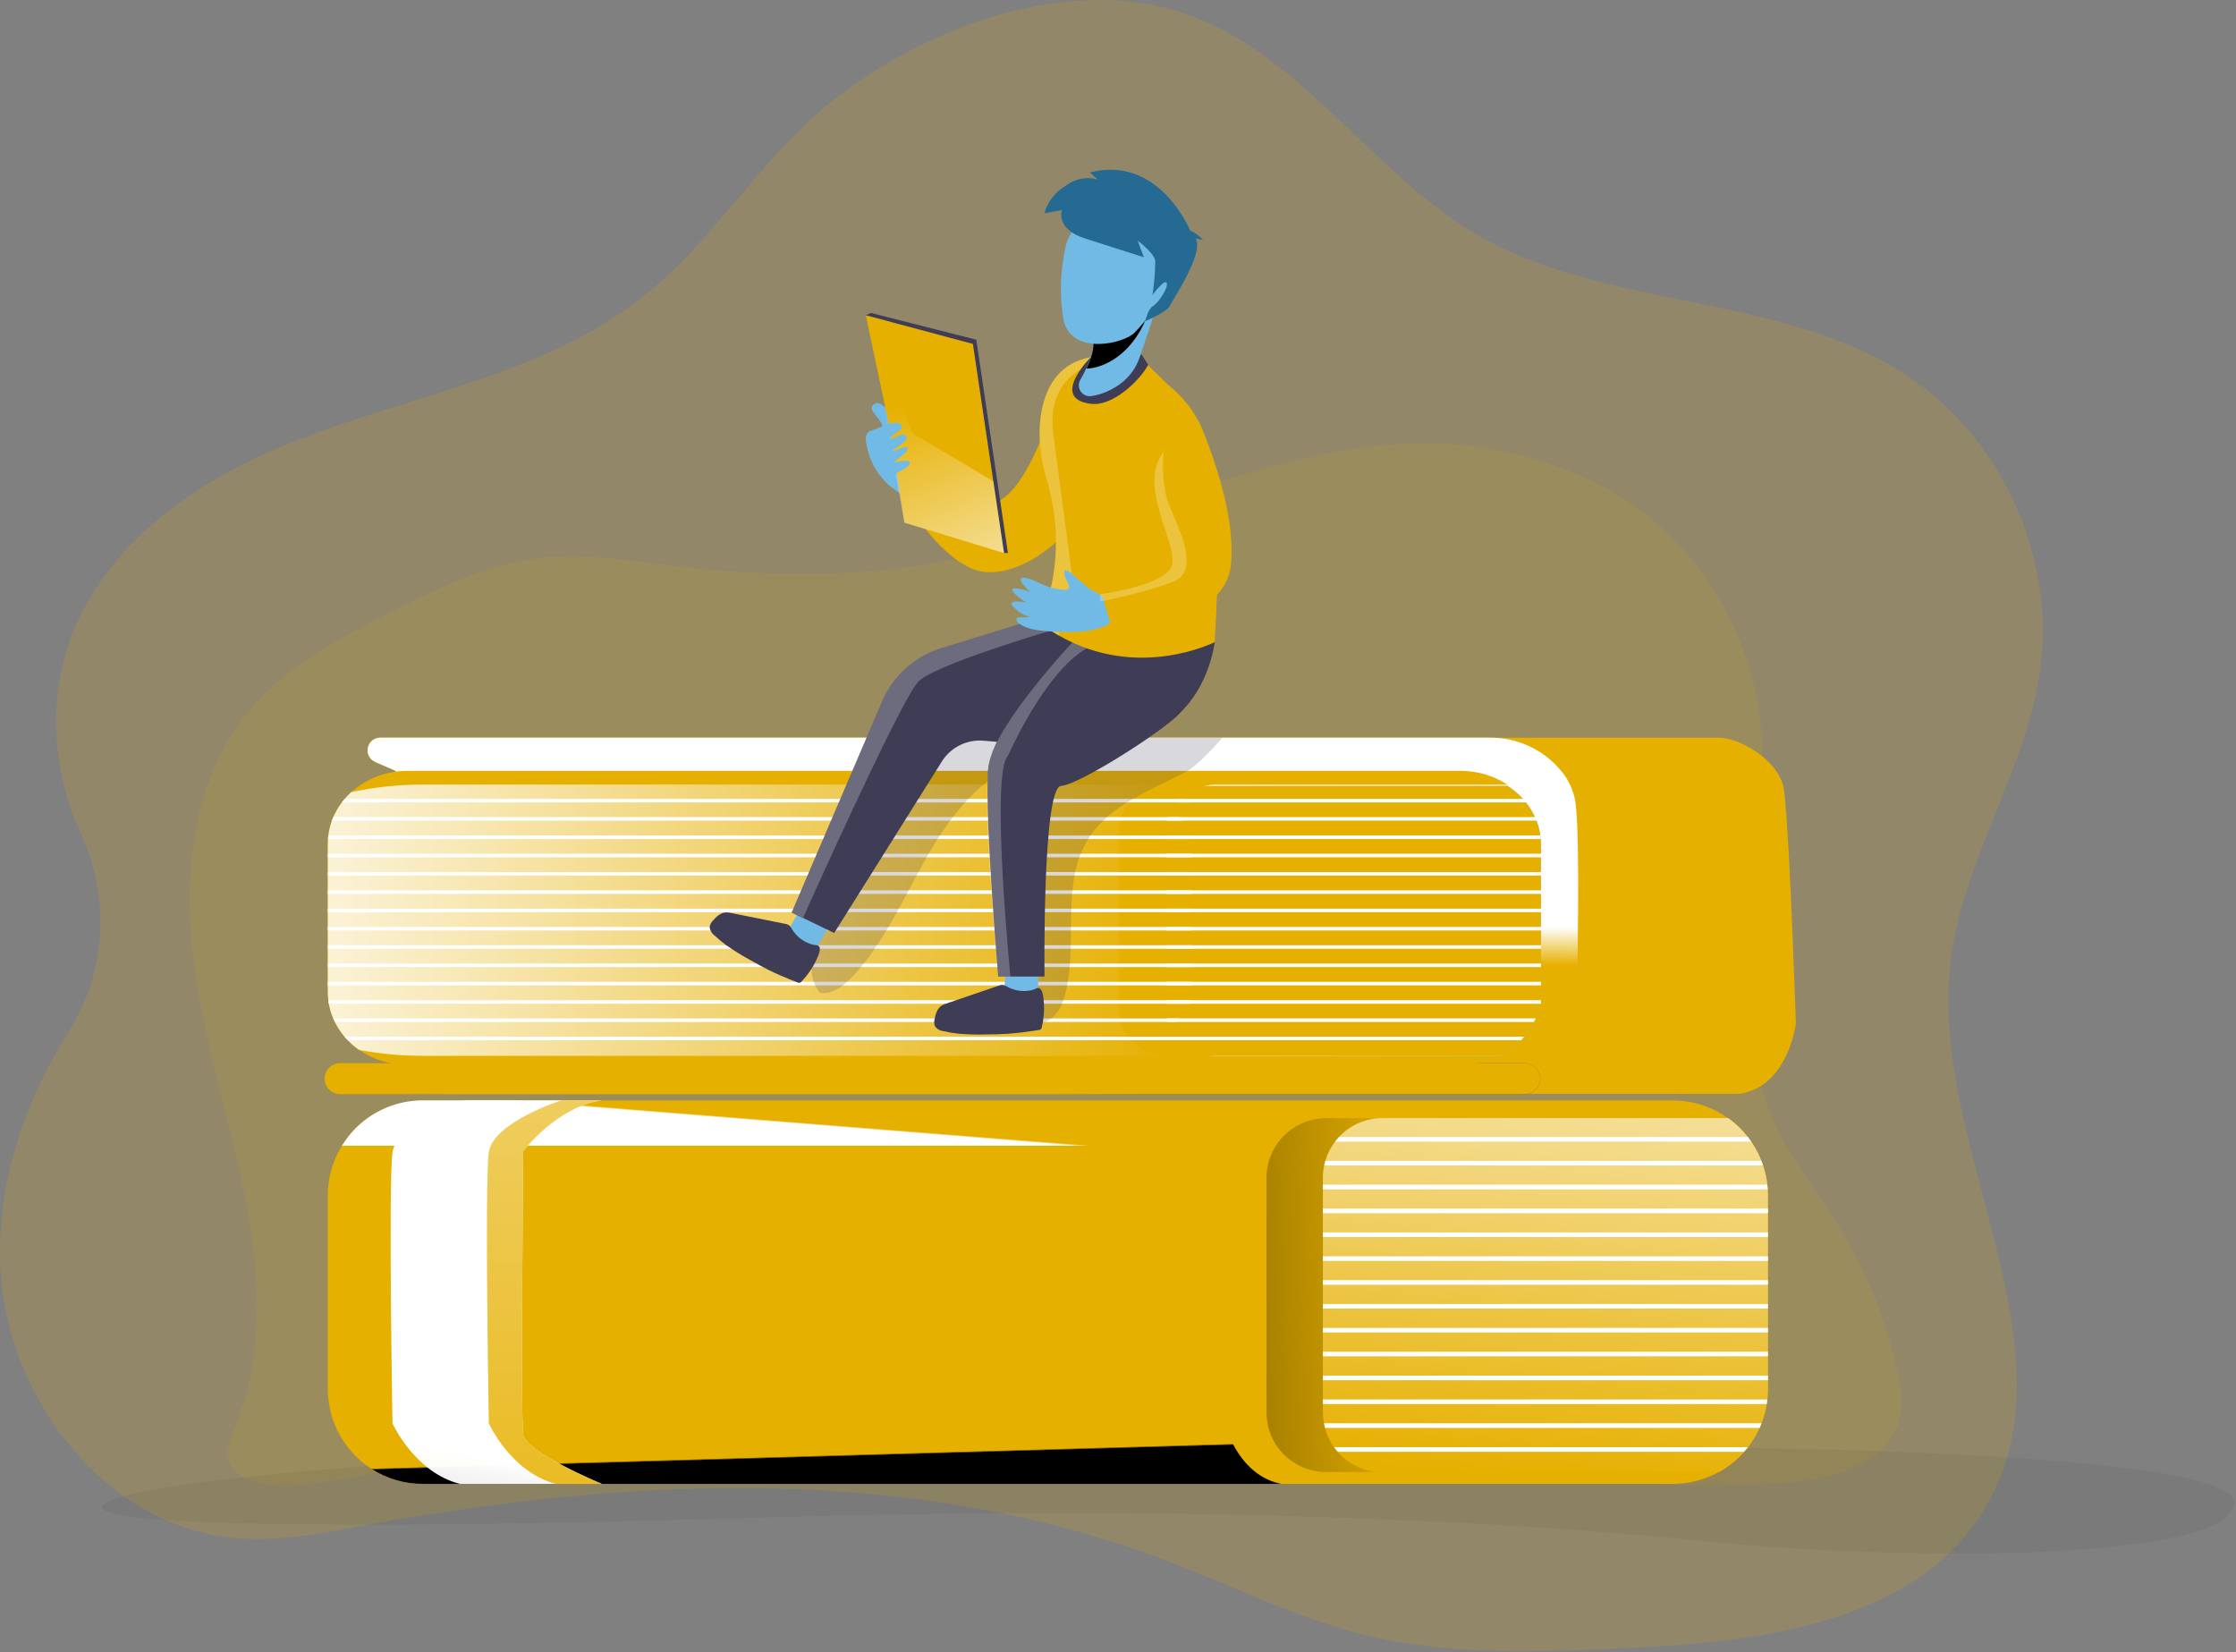 <?xml version="1.0" encoding="UTF-8"?>
<svg width="1015px" height="750px" viewBox="0 0 1015 750" version="1.1" xmlns="http://www.w3.org/2000/svg" xmlns:xlink="http://www.w3.org/1999/xlink">
    <rect x="0" y="0" width="1015" height="750" fill="#808080" stroke="none"/>
    <!-- Generator: Sketch 54.1 (76490) - https://sketchapp.com -->
    <title>book_lover</title>
    <desc>Created with Sketch.</desc>
    <defs>
        <linearGradient x1="50.221%" y1="62.064%" x2="50.625%" y2="51.304%" id="linearGradient-1">
            <stop stop-color="#FFFFFF" stop-opacity="0" offset="0%"></stop>
            <stop stop-color="#FFFFFF" offset="99%"></stop>
        </linearGradient>
        <linearGradient x1="67%" y1="48.96%" x2="48.082%" y2="50.117%" id="linearGradient-2">
            <stop stop-color="#00272E" offset="17%"></stop>
            <stop stop-color="#69B9EB" stop-opacity="0" offset="100%"></stop>
        </linearGradient>
        <linearGradient x1="49.7%" y1="49.386%" x2="50.686%" y2="51.4%" id="linearGradient-3">
            <stop stop-color="#000000" stop-opacity="0" offset="0%"></stop>
            <stop stop-color="#000000" stop-opacity="0.8" offset="91%"></stop>
            <stop stop-color="#000000" offset="100%"></stop>
        </linearGradient>
        <linearGradient x1="50.916%" y1="52.111%" x2="49.354%" y2="53.052%" id="linearGradient-4">
            <stop stop-color="#FFFFFF" stop-opacity="0" offset="0%"></stop>
            <stop stop-color="#FFFFFF" offset="99%"></stop>
        </linearGradient>
        <linearGradient x1="28.934%" y1="-80.627%" x2="-81.37%" y2="-77.672%" id="linearGradient-5">
            <stop stop-color="#000000" stop-opacity="0" offset="0%"></stop>
            <stop stop-color="#000000" stop-opacity="0.8" offset="91%"></stop>
            <stop stop-color="#000000" offset="100%"></stop>
        </linearGradient>
        <linearGradient x1="43.586%" y1="101.828%" x2="64.92%" y2="-77.079%" id="linearGradient-6">
            <stop stop-color="#FFFFFF" stop-opacity="0" offset="0%"></stop>
            <stop stop-color="#FFFFFF" offset="99%"></stop>
        </linearGradient>
        <linearGradient x1="101.31%" y1="52.931%" x2="-1.644%" y2="46.819%" id="linearGradient-7">
            <stop stop-color="#68E1FD" offset="0%"></stop>
            <stop stop-color="#FFFFFF" offset="100%"></stop>
        </linearGradient>
        <linearGradient x1="97.721%" y1="223.188%" x2="-19.457%" y2="223.188%" id="linearGradient-8">
            <stop stop-color="#FFFFFF" stop-opacity="0" offset="0%"></stop>
            <stop stop-color="#FFFFFF" offset="99%"></stop>
        </linearGradient>
        <linearGradient x1="0%" y1="50%" x2="100%" y2="50%" id="linearGradient-9">
            <stop stop-color="#68E1FD" offset="0%"></stop>
            <stop stop-color="#69B9EB" offset="100%"></stop>
        </linearGradient>
        <linearGradient x1="101.429%" y1="8638.384%" x2="201.429%" y2="8638.384%" id="linearGradient-10">
            <stop stop-color="#68E1FD" offset="0%"></stop>
            <stop stop-color="#69B9EB" offset="100%"></stop>
        </linearGradient>
        <linearGradient x1="169%" y1="12283.453%" x2="215%" y2="12283.453%" id="linearGradient-11">
            <stop stop-color="#68E1FD" offset="0%"></stop>
            <stop stop-color="#69B9EB" offset="100%"></stop>
        </linearGradient>
        <linearGradient x1="44.913%" y1="243.413%" x2="58.536%" y2="92.35%" id="linearGradient-12">
            <stop stop-color="#FFFFFF" stop-opacity="0" offset="0%"></stop>
            <stop stop-color="#FFFFFF" offset="99%"></stop>
        </linearGradient>
        <linearGradient x1="49.707%" y1="163.898%" x2="51.042%" y2="-285.932%" id="linearGradient-13">
            <stop stop-color="#FFFFFF" stop-opacity="0" offset="0%"></stop>
            <stop stop-color="#FFFFFF" offset="99%"></stop>
        </linearGradient>
        <linearGradient x1="-0.03%" y1="49.985%" x2="100%" y2="49.985%" id="linearGradient-14">
            <stop stop-color="#183866" offset="0%"></stop>
            <stop stop-color="#1A7FC1" offset="100%"></stop>
        </linearGradient>
        <linearGradient x1="40.129%" y1="24.858%" x2="79.095%" y2="175.959%" id="linearGradient-15">
            <stop stop-color="#FFFFFF" stop-opacity="0" offset="0%"></stop>
            <stop stop-color="#FFFFFF" offset="99%"></stop>
        </linearGradient>
    </defs>
    <g id="Illustrations-(manypixels.co)" stroke="none" stroke-width="1" fill="none" fill-rule="evenodd">
        <g id="book_lover">
            <path d="M367.588,54.682 C340.936,79.377 321.183,111.12 292.864,133.834 C244.979,172.312 179.987,179.962 123.675,204.457 C86.426,220.661 51.108,246.334 34.628,283.47 C21.321,313.57 23.002,349.051 36.835,378.788 C50.265,407.755 48.103,441.554 31.091,468.574 C10.585,501.058 -1.781,538.169 0.213,576.283 C3.298,634.904 47.809,692.734 106.267,698.127 C126.334,699.983 146.501,695.907 166.367,692.27 C286.355,670.322 413.353,664.678 527.483,707.659 C558.763,719.448 588.875,734.812 621.396,742.563 C659.385,751.618 698.992,749.9 738.035,748.131 C798.963,745.372 870.05,736.844 901.166,684.369 C944.298,611.626 875.594,520.811 885.364,436.831 C890.769,390.426 920.029,349.615 926.2,303.349 C932.897,253.056 909.055,199.891 867.04,171.446 C808.696,131.952 728.014,141.534 667.776,104.975 C620.117,76.041 587.358,19.503 531.171,4.114 C476.062,-10.962 407.696,17.559 367.588,54.682 Z" id="Path" fill="#E6B000" fill-rule="nonzero" opacity="0.18"></path>
            <path d="M114.03,559.879 C108.135,519.406 94.076,480.439 88.382,439.929 C82.688,399.419 86.651,354.87 112.6,323.29 C129.532,302.684 153.863,289.829 177.655,277.776 C198.813,267.053 220.598,256.367 244.126,253.457 C264.87,250.949 285.803,254.523 306.547,257.007 C345.577,261.672 385.322,262.287 424.064,255.64 C474.645,246.86 522.467,226.793 571.906,213.211 C620.33,199.841 668.265,193.031 722.408,218.227 C759.833,235.661 787.45,272.057 796.405,312.291 C810.878,377.295 778.194,449.335 805.673,509.987 C813.424,527.069 825.464,541.793 835.297,557.772 C847.383,577.471 856.106,599.046 861.108,621.61 C862.826,629.373 864.093,637.563 861.898,645.201 C856.254,664.766 832.074,671.275 811.731,672.88 C744.093,678.223 676.518,665.606 609.055,658.269 C499.54,646.38 389.034,648.474 279.331,656.664 C252.483,658.671 225.652,661.012 198.838,663.687 C177.203,665.807 136.129,678.737 115.736,672.579 C92.997,665.694 107.922,650.782 112.738,629.373 C117.893,606.647 117.366,582.755 114.03,559.879 Z" id="Path" fill="#E6B000" fill-rule="nonzero" opacity="0.11"></path>
            <path d="M481.605,172.048 C481.605,172.048 471.233,214.214 455.732,225.978 C439.728,238.119 423.123,214.791 423.123,214.791 L413.88,231.497 C413.88,231.497 430.974,259.089 448.207,259.728 C465.439,260.368 480.564,244.941 480.564,244.941 L481.605,172.048 Z" id="Path" fill="#E6B000" fill-rule="nonzero"></path>
            <polygon id="Path" fill="#3F3D56" fill-rule="nonzero" points="393.023 143.089 395.368 142.048 443.177 154.202 457.538 251.024 455.744 251.024"></polygon>
            <path d="M166.869,665.531 C166.869,665.531 62.584,672.517 47.584,682.513 C32.584,692.508 150.05,694.703 337.487,689.072 C524.925,683.441 669.243,689.072 771.434,699.381 C873.625,709.691 1012.237,707.696 1014.156,682.45 C1016.074,657.203 761.125,656.902 761.125,656.902 L166.869,665.531 Z" id="Path" fill="#000405" fill-rule="nonzero" opacity="0.05"></path>
            <path d="M815.217,464.561 C815.217,464.561 811.718,493.683 789.218,496.543 L690.389,496.543 L676.329,334.866 L780.426,334.866 C788.829,334.866 806.049,343.921 809.486,356.739 C809.947,359.112 810.253,361.513 810.401,363.926 L810.401,363.926 C812.709,388.796 815.217,464.561 815.217,464.561 Z" id="Path" fill="#E6B000" fill-rule="nonzero"></path>
            <path d="M179.624,349.916 L170.318,345.865 C167.821,344.78 166.43,342.091 166.985,339.426 C167.541,336.761 169.891,334.852 172.613,334.854 L676.329,334.854 C688.934,334.736 700.906,340.368 708.85,350.155 C712.12,354.12 714.284,358.88 715.121,363.951 C717.391,379.089 715.999,445.021 715.372,469.778 C715.033,483.223 705.125,494.862 691.781,496.467 L690.351,496.605 L202.475,496.605 L179.624,349.916 Z" id="Path" fill="#E6B000" fill-rule="nonzero"></path>
            <path d="M179.624,349.916 L170.318,345.865 C167.821,344.78 166.43,342.091 166.985,339.426 C167.541,336.761 169.891,334.852 172.613,334.854 L676.329,334.854 C688.934,334.736 700.906,340.368 708.85,350.155 C712.12,354.12 714.284,358.88 715.121,363.951 C717.391,379.089 715.999,445.021 715.372,469.778 C715.033,483.223 705.125,494.862 691.781,496.467 L690.351,496.605 L202.475,496.605 L179.624,349.916 Z" id="Path" fill="#E6B000" fill-rule="nonzero"></path>
            <path d="M715.41,469.716 C715.071,483.161 705.163,494.799 691.819,496.405 L690.389,496.543 L202.513,496.543 L179.624,349.916 L170.318,345.865 C167.821,344.78 166.43,342.091 166.985,339.426 C167.541,336.761 169.891,334.852 172.613,334.854 L676.329,334.854 C688.934,334.736 700.906,340.368 708.85,350.155 C712.12,354.12 714.284,358.88 715.121,363.951 C717.391,379.026 716.037,444.958 715.41,469.716 Z" id="Path" fill="url(#linearGradient-1)" fill-rule="nonzero"></path>
            <path d="M154.365,496.656 L692.157,496.656 C696.031,496.656 699.174,493.519 699.181,489.645 L699.181,489.645 C699.181,485.766 696.036,482.621 692.157,482.621 L154.365,482.621 C150.486,482.621 147.341,485.766 147.341,489.645 L147.341,489.645 C147.348,493.519 150.491,496.656 154.365,496.656 Z" id="Path" fill="url(#linearGradient-2)" fill-rule="nonzero" opacity="0.61"></path>
            <path d="M154.365,496.656 L692.157,496.656 C696.031,496.656 699.174,493.519 699.181,489.645 L699.181,489.645 C699.181,485.766 696.036,482.621 692.157,482.621 L154.365,482.621 C150.486,482.621 147.341,485.766 147.341,489.645 L147.341,489.645 C147.348,493.519 150.491,496.656 154.365,496.656 Z" id="Path" fill="#E6B000" fill-rule="nonzero"></path>
            <path d="M802.513,542.671 L802.513,630.401 C802.513,654.233 783.2,673.556 759.369,673.57 L191.965,673.57 C180.536,673.587 169.568,669.063 161.475,660.993 C153.381,652.923 148.825,641.968 148.809,630.539 L148.809,630.539 L148.809,542.671 C148.798,534.698 151.013,526.879 155.205,520.096 C156.12,518.593 157.134,517.151 158.24,515.782 C166.417,505.509 178.835,499.529 191.965,499.54 L759.356,499.54 C783.185,499.554 802.499,518.868 802.513,542.696 L802.513,542.696 L802.513,542.671 Z" id="Path" fill="#E6B000" fill-rule="nonzero"></path>
            <path d="M581.564,673.57 L191.965,673.57 C175.081,673.587 159.738,663.757 152.696,648.411 L556.781,648.411 C556.781,648.411 562.6,669.732 581.564,673.57 Z" id="Path" fill="url(#linearGradient-3)" fill-rule="nonzero"></path>
            <path d="M581.564,499.49 C563.654,502.45 558.65,520.046 558.65,520.046 L155.205,520.046 L158.24,515.732 C166.417,505.459 178.835,499.478 191.965,499.49 L581.564,499.49 Z" id="Path" fill="url(#linearGradient-4)" fill-rule="nonzero"></path>
            <path d="M802.513,542.671 L802.513,630.401 C802.525,646.128 793.975,660.614 780.201,668.202 L602.007,668.202 C594.822,668.206 587.93,665.355 582.847,660.277 C577.765,655.199 574.907,648.309 574.904,641.125 L574.904,641.125 L574.904,534.67 C574.901,527.481 577.755,520.585 582.838,515.501 C587.922,510.418 594.818,507.564 602.007,507.567 L784.49,507.567 C795.814,515.672 802.526,528.746 802.513,542.671 Z" id="Path" fill="url(#linearGradient-5)" fill-rule="nonzero"></path>
            <path d="M802.513,542.671 L802.513,630.401 C802.513,632.019 802.425,633.635 802.249,635.242 C802.174,635.945 802.074,636.635 801.961,637.324 C801.495,640.33 800.695,643.275 799.578,646.104 C799.314,646.819 799.026,647.508 798.7,648.198 C797.295,651.321 795.527,654.268 793.432,656.977 C792.88,657.68 792.304,658.382 791.689,659.059 C788.416,662.767 784.53,665.885 780.201,668.278 L627.605,668.278 C619.806,668.291 612.383,664.93 607.249,659.059 C606.659,658.396 606.107,657.701 605.594,656.977 C603.678,654.334 602.27,651.357 601.442,648.198 C601.254,647.521 601.104,646.819 600.978,646.104 C600.667,644.471 600.511,642.812 600.514,641.15 L600.514,534.67 C600.514,532.772 600.716,530.88 601.116,529.026 C601.243,528.322 601.415,527.626 601.63,526.944 C602.561,523.766 604.075,520.789 606.095,518.165 C606.647,517.44 607.237,516.745 607.864,516.083 C612.971,510.614 620.122,507.515 627.605,507.529 L784.49,507.529 C787.851,509.937 790.846,512.818 793.382,516.083 C793.909,516.76 794.423,517.45 794.912,518.165 C796.803,520.896 798.361,523.843 799.553,526.944 C799.829,527.634 800.092,528.336 800.305,529.026 C801.272,531.872 801.92,534.816 802.237,537.805 C802.324,538.495 802.387,539.197 802.425,539.9 C802.462,540.602 802.513,541.806 802.513,542.671 Z" id="Path" fill="#E6B000" fill-rule="nonzero"></path>
            <path d="M802.513,542.671 L802.513,630.401 C802.513,632.019 802.425,633.635 802.249,635.242 C802.174,635.945 802.074,636.635 801.961,637.324 C801.495,640.33 800.695,643.275 799.578,646.104 C799.314,646.819 799.026,647.508 798.7,648.198 C797.295,651.321 795.527,654.268 793.432,656.977 C792.88,657.68 792.304,658.382 791.689,659.059 C788.416,662.767 784.53,665.885 780.201,668.278 L627.605,668.278 C619.806,668.291 612.383,664.93 607.249,659.059 C606.659,658.396 606.107,657.701 605.594,656.977 C603.678,654.334 602.27,651.357 601.442,648.198 C601.254,647.521 601.104,646.819 600.978,646.104 C600.667,644.471 600.511,642.812 600.514,641.15 L600.514,534.67 C600.514,532.772 600.716,530.88 601.116,529.026 C601.243,528.322 601.415,527.626 601.63,526.944 C602.561,523.766 604.075,520.789 606.095,518.165 C606.647,517.44 607.237,516.745 607.864,516.083 C612.971,510.614 620.122,507.515 627.605,507.529 L784.49,507.529 C787.851,509.937 790.846,512.818 793.382,516.083 C793.909,516.76 794.423,517.45 794.912,518.165 C796.803,520.896 798.361,523.843 799.553,526.944 C799.829,527.634 800.092,528.336 800.305,529.026 C801.272,531.872 801.92,534.816 802.237,537.805 C802.324,538.495 802.387,539.197 802.425,539.9 C802.462,540.602 802.513,541.806 802.513,542.671 Z" id="Path" fill="url(#linearGradient-6)" fill-rule="nonzero"></path>
            <path d="M794.912,518.202 L606.095,518.202 C606.647,517.477 607.237,516.782 607.864,516.12 L793.37,516.12 C793.896,516.798 794.423,517.487 794.912,518.202 Z" id="Path" fill="#FFFFFF" fill-rule="nonzero"></path>
            <path d="M800.305,529.026 L601.116,529.026 C601.243,528.322 601.415,527.626 601.63,526.944 L799.553,526.944 C799.829,527.634 800.092,528.336 800.305,529.026 Z" id="Path" fill="#FFFFFF" fill-rule="nonzero"></path>
            <path d="M802.425,539.862 L600.502,539.862 L600.502,537.768 L802.237,537.768 C802.324,538.457 802.387,539.16 802.425,539.862 Z" id="Path" fill="#FFFFFF" fill-rule="nonzero"></path>
            <rect id="Rectangle" fill="#FFFFFF" fill-rule="nonzero" x="600.514" y="548.604" width="202.011" height="2.082"></rect>
            <rect id="Rectangle" fill="#FFFFFF" fill-rule="nonzero" x="600.514" y="559.427" width="202.011" height="2.082"></rect>
            <rect id="Rectangle" fill="#FFFFFF" fill-rule="nonzero" x="600.514" y="570.263" width="202.011" height="2.082"></rect>
            <rect id="Rectangle" fill="#FFFFFF" fill-rule="nonzero" x="600.514" y="581.099" width="202.011" height="2.069"></rect>
            <rect id="Rectangle" fill="#FFFFFF" fill-rule="nonzero" x="600.514" y="591.923" width="202.011" height="2.069"></rect>
            <rect id="Rectangle" fill="#FFFFFF" fill-rule="nonzero" x="600.514" y="602.759" width="202.011" height="2.069"></rect>
            <rect id="Rectangle" fill="#FFFFFF" fill-rule="nonzero" x="600.514" y="613.583" width="202.011" height="2.069"></rect>
            <rect id="Rectangle" fill="#FFFFFF" fill-rule="nonzero" x="600.514" y="624.419" width="202.011" height="2.082"></rect>
            <path d="M802.249,635.242 C802.174,635.945 802.074,636.635 801.961,637.324 L600.514,637.324 L600.514,635.242 L802.249,635.242 Z" id="Path" fill="#FFFFFF" fill-rule="nonzero"></path>
            <path d="M799.64,646.066 C799.377,646.781 799.089,647.471 798.763,648.161 L601.48,648.161 C601.292,647.483 601.141,646.781 601.016,646.066 L799.64,646.066 Z" id="Path" fill="#FFFFFF" fill-rule="nonzero"></path>
            <path d="M793.432,656.902 C792.88,657.605 792.304,658.307 791.689,658.984 L607.249,658.984 C606.659,658.321 606.107,657.626 605.594,656.902 L793.432,656.902 Z" id="Path" fill="#FFFFFF" fill-rule="nonzero"></path>
            <path d="M552.166,479.26 L680.719,479.26 C675.266,481.98 669.254,483.388 663.161,483.374 L185.167,483.374 C177.27,483.444 169.544,481.074 163.043,476.589 C161.202,475.32 159.492,473.87 157.939,472.262 C157.437,471.747 156.948,471.208 156.484,470.669 C154.734,468.623 153.243,466.37 152.044,463.959 C151.781,463.432 151.53,462.893 151.304,462.366 C150.374,460.216 149.7,457.964 149.298,455.656 C149.21,455.13 149.122,454.603 149.059,454.051 C148.909,452.802 148.834,451.546 148.834,450.288 L148.834,382.989 C148.821,382.273 148.846,381.558 148.909,380.844 C148.984,380.142 148.997,379.778 149.059,379.252 C149.34,376.96 149.882,374.709 150.677,372.542 C150.878,372.003 151.091,371.476 151.317,370.936 C152.335,368.548 153.649,366.298 155.23,364.239 L156.484,362.634 C157.41,361.553 158.403,360.531 159.457,359.574 C166.528,353.269 175.694,349.826 185.167,349.916 L663.161,349.916 C670.673,349.906 678.025,352.085 684.319,356.187 L552.166,356.187 C550.153,356.185 548.148,356.429 546.196,356.915 C542.186,357.866 538.504,359.876 535.535,362.734 C535.006,363.239 534.507,363.775 534.043,364.339 C532.363,366.304 531.084,368.58 530.28,371.037 C530.103,371.563 529.957,372.099 529.841,372.642 C529.505,374.06 529.337,375.512 529.339,376.969 L529.339,458.579 C529.343,459.843 529.474,461.103 529.728,462.341 C529.831,462.879 529.965,463.411 530.13,463.934 C530.84,466.378 532.025,468.658 533.616,470.644 C534.053,471.198 534.518,471.729 535.008,472.237 C537.161,474.467 539.753,476.227 542.621,477.404 C545.644,478.662 548.891,479.294 552.166,479.26 L552.166,479.26 Z" id="Path" fill="#E6B000" fill-rule="nonzero"></path>
            <path d="M699.507,383.478 L699.507,451.568 C699.52,451.954 699.494,452.34 699.431,452.722 C699.356,453.098 699.431,453.487 699.331,453.863 C699.257,454.206 699.211,454.554 699.193,454.904 C699.193,455.242 699.105,455.443 699.055,455.707 C699.043,455.842 699.018,455.977 698.98,456.108 C698.917,456.472 698.842,456.848 698.754,457.212 C698.666,457.575 698.641,457.688 698.566,457.926 C698.491,458.165 698.453,458.39 698.378,458.629 C698.303,458.867 698.24,459.13 698.165,459.381 L697.901,460.146 C697.873,460.362 697.805,460.57 697.701,460.761 C697.625,460.962 697.5,461.3 697.387,461.564 L697.048,462.379 C696.994,462.531 696.927,462.678 696.848,462.818 C696.769,463.028 696.677,463.233 696.572,463.432 C696.497,463.608 696.396,463.783 696.309,463.959 C696.221,464.135 696.045,464.498 695.895,464.749 C695.744,465 695.468,465.564 695.23,466.003 L694.841,466.63 C694.49,467.207 694.126,467.759 693.737,468.298 C693.537,468.587 693.336,468.85 693.135,469.114 C692.734,469.653 692.308,470.167 691.881,470.681 C691.455,471.196 690.928,471.76 690.414,472.274 C689.386,473.325 688.293,474.309 687.14,475.222 C687.121,475.257 687.09,475.283 687.053,475.297 C686.676,475.598 686.3,475.874 685.911,476.162 L684.657,477.028 L683.403,477.83 C683.002,478.081 682.6,478.307 682.149,478.545 L680.707,479.31 L552.166,479.31 C548.889,479.325 545.644,478.681 542.621,477.416 C539.759,476.241 537.168,474.491 535.008,472.274 C534.518,471.767 534.053,471.235 533.616,470.681 C532.025,468.709 530.84,466.441 530.13,464.009 C529.963,463.491 529.829,462.963 529.728,462.429 C529.474,461.191 529.343,459.93 529.339,458.666 L529.339,377.37 C529.336,375.922 529.505,374.478 529.841,373.069 C529.957,372.53 530.103,371.998 530.28,371.476 C531.085,369.03 532.363,366.767 534.043,364.816 C534.507,364.251 535.006,363.715 535.535,363.211 C538.516,360.374 542.194,358.375 546.196,357.416 C548.15,356.941 550.154,356.701 552.166,356.702 L684.319,356.702 C684.895,357.078 685.472,357.467 686.024,357.88 L686.664,358.357 C687.536,359.006 688.374,359.701 689.172,360.439 L689.862,361.091 L690.364,361.593 L691.041,362.295 L691.718,363.048 L691.856,363.211 L691.957,363.336 C692.358,363.813 692.759,364.314 693.135,364.816 C693.336,365.067 693.524,365.33 693.712,365.581 C693.726,365.622 693.752,365.657 693.788,365.681 C694.13,366.166 694.457,366.656 694.766,367.149 L695.305,368.027 C695.631,368.579 695.945,369.156 696.233,369.72 C696.371,370.021 696.522,370.297 696.66,370.585 C696.798,370.874 696.936,371.187 697.048,371.476 C697.161,371.764 697.287,372.003 697.387,372.278 C697.487,372.554 697.6,372.805 697.688,373.069 L697.964,373.859 C698.344,374.945 698.65,376.055 698.88,377.182 C698.922,377.326 698.951,377.473 698.967,377.621 C698.993,377.889 699.044,378.153 699.118,378.411 C699.118,378.675 699.256,379.302 699.319,379.741 C699.381,380.18 699.444,380.794 699.469,381.334 L699.469,382.186 C699.469,382.525 699.507,383.039 699.507,383.478 Z" id="Path" fill="url(#linearGradient-7)" fill-rule="nonzero"></path>
            <path d="M542.621,477.354 C539.787,478.043 536.865,478.671 533.842,479.26 L193.043,479.26 C182.981,479.343 172.933,478.449 163.043,476.589 C161.202,475.32 159.492,473.87 157.939,472.262 C157.437,471.747 156.948,471.208 156.484,470.669 C154.734,468.623 153.243,466.37 152.044,463.959 C151.781,463.432 151.53,462.893 151.304,462.366 C150.374,460.216 149.7,457.964 149.298,455.656 C149.21,455.13 149.122,454.603 149.059,454.051 C148.909,452.802 148.834,451.546 148.834,450.288 L148.834,382.989 C148.821,382.273 148.846,381.558 148.909,380.844 C148.984,380.142 148.997,379.778 149.059,379.252 C149.34,376.96 149.882,374.709 150.677,372.542 C150.878,372.003 151.091,371.476 151.317,370.936 C152.335,368.548 153.649,366.298 155.23,364.239 L156.484,362.634 C157.41,361.553 158.403,360.531 159.457,359.574 C170.5,357.192 181.772,356.035 193.069,356.125 L543.386,356.125 L546.196,356.852 C542.186,357.803 538.504,359.813 535.535,362.671 C535.006,363.176 534.507,363.712 534.043,364.277 C532.363,366.242 531.084,368.517 530.28,370.974 C530.103,371.5 529.957,372.036 529.841,372.579 C529.505,373.997 529.337,375.449 529.339,376.906 L529.339,458.516 C529.343,459.78 529.474,461.04 529.728,462.278 C529.831,462.817 529.965,463.349 530.13,463.871 C530.84,466.315 532.025,468.595 533.616,470.581 C534.053,471.135 534.518,471.667 535.008,472.174 C537.161,474.408 539.753,476.172 542.621,477.354 L542.621,477.354 Z" id="Path" fill="#E6B000" fill-rule="nonzero"></path>
            <path d="M542.621,477.354 C539.787,478.043 536.865,478.671 533.842,479.26 L193.043,479.26 C182.981,479.343 172.933,478.449 163.043,476.589 C161.202,475.32 159.492,473.87 157.939,472.262 C157.437,471.747 156.948,471.208 156.484,470.669 C154.734,468.623 153.243,466.37 152.044,463.959 C151.781,463.432 151.53,462.893 151.304,462.366 C150.374,460.216 149.7,457.964 149.298,455.656 C149.21,455.13 149.122,454.603 149.059,454.051 C148.909,452.802 148.834,451.546 148.834,450.288 L148.834,382.989 C148.821,382.273 148.846,381.558 148.909,380.844 C148.984,380.142 148.997,379.778 149.059,379.252 C149.34,376.96 149.882,374.709 150.677,372.542 C150.878,372.003 151.091,371.476 151.317,370.936 C152.335,368.548 153.649,366.298 155.23,364.239 L156.484,362.634 C157.41,361.553 158.403,360.531 159.457,359.574 C170.5,357.192 181.772,356.035 193.069,356.125 L543.386,356.125 L546.196,356.852 C542.186,357.803 538.504,359.813 535.535,362.671 C535.006,363.176 534.507,363.712 534.043,364.277 C532.363,366.242 531.084,368.517 530.28,370.974 C530.103,371.5 529.957,372.036 529.841,372.579 C529.505,373.997 529.337,375.449 529.339,376.906 L529.339,458.516 C529.343,459.78 529.474,461.04 529.728,462.278 C529.831,462.817 529.965,463.349 530.13,463.871 C530.84,466.315 532.025,468.595 533.616,470.581 C534.053,471.135 534.518,471.667 535.008,472.174 C537.161,474.408 539.753,476.172 542.621,477.354 L542.621,477.354 Z" id="Path" fill="url(#linearGradient-8)" fill-rule="nonzero"></path>
            <path d="M690.389,484.252 C689.381,485.419 688.286,486.509 687.115,487.513 C688.277,486.499 689.371,485.41 690.389,484.252 L690.389,484.252 Z" id="Path" fill="url(#linearGradient-9)" fill-rule="nonzero"></path>
            <path d="M693.675,366.509 C693.487,366.221 693.298,365.932 693.098,365.656 C692.722,365.105 692.32,364.553 691.919,364.026 C692.546,364.829 693.135,365.656 693.675,366.509 Z" id="Path" fill="url(#linearGradient-10)" fill-rule="nonzero"></path>
            <path d="M697.651,374.774 C697.751,375.063 697.839,375.351 697.926,375.64 C697.763,375.05 697.563,374.473 697.349,373.896 C697.462,374.185 697.563,374.473 697.651,374.774 Z" id="Path" fill="url(#linearGradient-11)" fill-rule="nonzero"></path>
            <path d="M699.507,383.478 L699.507,452.32 C699.503,452.808 699.461,453.294 699.381,453.775 C699.159,455.841 698.714,457.876 698.052,459.845 C697.901,460.334 697.738,460.811 697.55,461.275 C694.388,469.144 688.41,475.555 680.782,479.26 L530.581,479.26 C518.992,479.26 509.423,471.434 508.006,461.3 C507.918,460.82 507.868,460.333 507.855,459.845 C507.809,459.429 507.788,459.01 507.793,458.591 L507.793,377.37 C507.793,365.945 518.002,356.702 530.619,356.702 L684.319,356.702 C693.562,362.671 699.507,372.492 699.507,383.478 Z" id="Path" fill="#E6B000" fill-rule="nonzero"></path>
            <path d="M693.098,364.239 L534.043,364.239 C534.507,363.674 535.006,363.138 535.535,362.634 L691.781,362.634 C692.257,363.137 692.697,363.674 693.098,364.239 L693.098,364.239 Z" id="Path" fill="#FFFFFF" fill-rule="nonzero"></path>
            <path d="M697.651,372.492 L529.841,372.492 C529.957,371.949 530.103,371.413 530.28,370.886 L697.086,370.886 C697.249,371.463 697.462,372.003 697.651,372.492 Z" id="Path" fill="#FFFFFF" fill-rule="nonzero"></path>
            <path d="M699.444,380.844 L529.339,380.844 L529.339,379.239 L699.306,379.239 C699.306,379.766 699.406,380.305 699.444,380.844 Z" id="Path" fill="#FFFFFF" fill-rule="nonzero"></path>
            <rect id="Rectangle" fill="#FFFFFF" fill-rule="nonzero" x="529.339" y="387.542" width="170.18" height="1.605"></rect>
            <rect id="Rectangle" fill="#FFFFFF" fill-rule="nonzero" x="529.339" y="395.844" width="170.18" height="1.605"></rect>
            <rect id="Rectangle" fill="#FFFFFF" fill-rule="nonzero" x="529.339" y="404.147" width="170.18" height="1.605"></rect>
            <rect id="Rectangle" fill="#FFFFFF" fill-rule="nonzero" x="529.339" y="412.462" width="170.18" height="1.593"></rect>
            <rect id="Rectangle" fill="#FFFFFF" fill-rule="nonzero" x="529.339" y="420.765" width="170.18" height="1.593"></rect>
            <rect id="Rectangle" fill="#FFFFFF" fill-rule="nonzero" x="529.339" y="429.068" width="170.18" height="1.593"></rect>
            <rect id="Rectangle" fill="#FFFFFF" fill-rule="nonzero" x="529.339" y="437.37" width="170.18" height="1.593"></rect>
            <rect id="Rectangle" fill="#FFFFFF" fill-rule="nonzero" x="529.339" y="445.673" width="170.18" height="1.605"></rect>
            <polygon id="Path" fill="#FFFFFF" fill-rule="nonzero" points="699.532 454.013 699.532 455.619 529.339 455.619 529.339 454.013"></polygon>
            <path d="M697.036,462.278 C697.036,462.818 696.346,463.344 696.296,463.884 L530.13,463.884 C529.965,463.357 529.831,462.821 529.728,462.278 L697.036,462.278 Z" id="Path" fill="#FFFFFF" fill-rule="nonzero"></path>
            <path d="M540.151,364.239 L155.205,364.239 L156.459,362.634 L537.09,362.634 C538.144,363.161 539.16,363.712 540.151,364.239 Z" id="Path" fill="#FFFFFF" fill-rule="nonzero"></path>
            <path d="M536.689,372.492 L150.652,372.492 C150.853,371.952 151.066,371.426 151.292,370.886 L535.171,370.886 C535.709,371.39 536.216,371.927 536.689,372.492 L536.689,372.492 Z" id="Path" fill="#FFFFFF" fill-rule="nonzero"></path>
            <path d="M540.953,380.844 L148.884,380.844 C148.896,380.311 148.947,379.778 149.034,379.252 L540.552,379.252 C540.722,379.773 540.856,380.305 540.953,380.844 Z" id="Path" fill="#FFFFFF" fill-rule="nonzero"></path>
            <rect id="Rectangle" fill="#FFFFFF" fill-rule="nonzero" x="148.796" y="387.542" width="392.333" height="1.593"></rect>
            <rect id="Rectangle" fill="#FFFFFF" fill-rule="nonzero" x="148.796" y="395.844" width="392.333" height="1.593"></rect>
            <rect id="Rectangle" fill="#FFFFFF" fill-rule="nonzero" x="148.796" y="404.147" width="392.333" height="1.605"></rect>
            <rect id="Rectangle" fill="#FFFFFF" fill-rule="nonzero" x="148.796" y="412.462" width="392.333" height="1.593"></rect>
            <rect id="Rectangle" fill="#FFFFFF" fill-rule="nonzero" x="148.796" y="420.778" width="392.333" height="1.58"></rect>
            <rect id="Rectangle" fill="#FFFFFF" fill-rule="nonzero" x="148.796" y="429.068" width="392.333" height="1.58"></rect>
            <rect id="Rectangle" fill="#FFFFFF" fill-rule="nonzero" x="148.796" y="437.37" width="392.333" height="1.593"></rect>
            <rect id="Rectangle" fill="#FFFFFF" fill-rule="nonzero" x="148.796" y="445.673" width="392.333" height="1.605"></rect>
            <path d="M540.552,454.013 C540.387,454.56 540.19,455.096 539.962,455.619 L149.247,455.619 C149.16,455.092 149.072,454.565 149.009,454.013 L540.552,454.013 Z" id="Path" fill="#FFFFFF" fill-rule="nonzero"></path>
            <path d="M535.222,462.291 C534.659,462.851 534.069,463.383 533.453,463.884 L152.019,463.884 C151.756,463.357 151.505,462.818 151.279,462.291 L535.222,462.291 Z" id="Path" fill="#FFFFFF" fill-rule="nonzero"></path>
            <path d="M554.812,334.866 C549.156,341.664 541.844,348.499 538.946,350.017 C522.467,358.696 503.378,365.343 493.708,381.271 C481.467,401.338 489.381,427.588 483.763,450.439 C482.734,454.603 481.141,458.855 477.918,461.727 C474.695,464.599 469.515,465.577 466.091,462.981 C463.081,460.711 462.329,456.597 461.764,452.872 C456.821,417.71 456.636,382.043 461.212,346.831 C442.4,355.234 429.67,372.968 419.624,390.903 C409.578,408.838 401.15,428.064 387.153,443.127 C383.177,447.391 377.947,451.568 372.178,450.74 C365.242,441.961 368.88,429.13 372.818,418.62 C380.707,397.45 388.62,376.254 398.829,356.187 C402.115,349.666 405.765,343.119 411.283,338.328 C412.793,337.019 414.422,335.856 416.15,334.854 L554.812,334.866 Z" id="Path" fill="#3F3D56" fill-rule="nonzero" opacity="0.2"></path>
            <path d="M691.856,470.594 C691.43,471.158 690.953,471.597 690.477,472.186 L157.914,472.186 C157.412,471.672 156.923,471.133 156.459,470.594 L691.856,470.594 Z" id="Path" fill="#FFFFFF" fill-rule="nonzero"></path>
            <path d="M273.135,673.57 L208.783,673.57 C188.152,668.378 178.156,646.066 178.156,646.066 C178.156,646.066 176.288,536.952 178.156,523.156 C180.025,509.36 211.279,499.452 211.279,499.452 L273.135,499.452 C252.504,502.412 237.517,522.529 237.517,522.529 C237.517,522.529 236.263,643.119 237.517,651.233 C238.771,659.348 273.135,673.57 273.135,673.57 Z" id="Path" fill="url(#linearGradient-12)" fill-rule="nonzero"></path>
            <path d="M273.135,673.57 L252.504,673.57 C231.898,668.378 221.902,646.066 221.902,646.066 C221.902,646.066 220.021,536.952 221.902,523.156 C223.783,509.36 255.013,499.452 255.013,499.452 L273.135,499.452 C252.504,502.412 237.517,522.529 237.517,522.529 C237.517,522.529 236.263,643.119 237.517,651.233 C238.771,659.348 273.135,673.57 273.135,673.57 Z" id="Path" fill="#E6B000" fill-rule="nonzero"></path>
            <path d="M273.135,673.57 L252.504,673.57 C231.898,668.378 221.902,646.066 221.902,646.066 C221.902,646.066 220.021,536.952 221.902,523.156 C223.783,509.36 255.013,499.452 255.013,499.452 L273.135,499.452 C252.504,502.412 237.517,522.529 237.517,522.529 C237.517,522.529 236.263,643.119 237.517,651.233 C238.771,659.348 273.135,673.57 273.135,673.57 Z" id="Path" fill="url(#linearGradient-13)" fill-rule="nonzero"></path>
            <polygon id="Path" fill="#71BAE5" fill-rule="nonzero" points="356.764 424.038 370.686 430.096 376.442 420.188 362.759 413.629"></polygon>
            <polygon id="Path" fill="#71BAE5" fill-rule="nonzero" points="455.707 453.186 470.882 452.308 471.522 441.584 456.359 441.584"></polygon>
            <path d="M359.498,421.731 C359.196,421.097 358.769,420.53 358.244,420.063 C357.628,419.651 356.923,419.393 356.187,419.31 L332.094,414.469 C331.225,414.255 330.331,414.158 329.436,414.181 C327.128,414.331 325.234,416.024 323.717,417.768 C322.848,418.592 322.29,419.69 322.136,420.878 C322.314,422.385 323.114,423.75 324.344,424.64 C326.037,426.21 327.816,427.684 329.674,429.055 C333.245,431.558 336.959,433.849 340.798,435.916 C343.382,437.37 345.966,438.825 348.612,440.155 C352.964,442.337 357.479,444.168 362.019,445.949 C362.643,446.337 363.462,446.146 363.85,445.523 L363.85,445.523 C367.135,442.098 369.725,438.069 371.476,433.658 C371.915,432.567 372.73,430.171 371.476,429.268 C371.037,428.955 369.795,429.005 369.243,428.88 C365.168,427.901 361.654,425.331 359.486,421.743 L359.498,421.731 Z" id="Path" fill="#3F3D56" fill-rule="nonzero"></path>
            <path d="M457.249,447.918 C456.667,447.527 456.016,447.251 455.33,447.103 C454.592,447.063 453.854,447.192 453.173,447.479 L429.921,455.418 C429.04,455.662 428.196,456.025 427.412,456.497 C425.493,457.751 424.703,460.259 424.264,462.479 C423.925,463.626 424,464.856 424.477,465.953 C425.381,467.154 426.745,467.923 428.24,468.073 C430.489,468.587 432.768,468.964 435.063,469.202 C439.404,469.578 443.764,469.691 448.119,469.54 C451.091,469.54 454.051,469.465 457.011,469.277 C461.877,468.976 466.706,468.286 471.509,467.546 C472.234,467.575 472.848,467.016 472.889,466.292 C474.003,461.677 474.22,456.891 473.528,452.195 C473.353,451.028 472.814,448.57 471.296,448.432 C470.757,448.37 469.716,449.047 469.176,449.21 C468.358,449.461 467.518,449.637 466.668,449.737 C463.415,450.135 460.12,449.499 457.249,447.918 Z" id="Path" fill="#3F3D56" fill-rule="nonzero"></path>
            <g id="Group" opacity="0.18"></g>
            <path d="M551.388,291.472 C551.388,291.472 547.45,328.332 513.474,334.866 C490.472,339.268 462.341,337.701 446.589,336.233 C438.993,335.532 431.647,339.152 427.575,345.602 L378.662,423.512 L364.49,416.664 L364.377,416.664 L359.36,414.256 L400.084,319.176 C404.928,307.221 414.88,298.07 427.199,294.243 L473.992,279.758 L484.929,276.371 C484.929,276.371 528.737,271.957 551.388,291.472 Z" id="Path" fill="#3F3D56" fill-rule="nonzero"></path>
            <path d="M474.08,279.682 L477.153,286.191 C477.153,286.191 423.223,301.994 416.601,309.682 C407.759,319.967 364.54,416.601 364.54,416.601 L364.427,416.601 L359.411,414.193 L400.084,319.176 C404.928,307.221 414.88,298.07 427.199,294.243 L474.08,279.682 Z" id="Path" fill="#FFFFFF" fill-rule="nonzero" opacity="0.24"></path>
            <path d="M493.194,285.075 C493.194,285.075 449.875,327.341 448.47,349.916 C447.065,372.492 453.123,443.278 453.123,443.278 L474.143,443.278 C474.143,443.278 473.102,357.341 481.668,356.739 C490.234,356.137 529.064,331.104 535.297,323.955 C541.53,316.806 551.476,291.446 551.476,291.446 L493.194,285.075 Z" id="Path" fill="#3F3D56" fill-rule="nonzero"></path>
            <path d="M551.388,291.472 C551.388,291.472 516.722,309.193 480.602,288.462 C477.456,286.655 474.435,284.64 471.559,282.429 C471.559,282.429 486.76,255.276 474.657,215.832 C469.477,198.963 469.365,166.756 495.013,162.166 L495.138,162.166 C520.648,157.638 519.206,163.934 519.206,163.934 L530.744,175.146 C552.931,193.144 555.364,220.736 551.388,291.472 Z" id="Path" fill="#E6B000" fill-rule="nonzero"></path>
            <path d="M495.138,162.14 C494.072,164.463 492.416,166.465 490.334,167.947 C490.334,167.947 475.084,174.707 478.131,197.069 C481.179,219.431 486.76,262.437 486.76,262.437 L480.602,288.462 C477.456,286.655 474.435,284.64 471.559,282.429 C471.559,282.429 486.76,255.276 474.657,215.832 C469.477,198.963 469.365,166.756 495.013,162.166 L495.138,162.14 Z" id="Path" fill="#FFFFFF" fill-rule="nonzero" opacity="0.24"></path>
            <path d="M518.077,160.711 C515.361,163.956 511.467,165.989 507.253,166.363 C503.038,166.737 498.847,165.421 495.602,162.705 L495.602,162.705 L495.05,162.228 C495.05,162.228 476.237,181.041 495.251,183.311 C505.284,184.565 517.638,172.425 521.212,165.564 L518.077,160.711 Z" id="Path" fill="#3F3D56" fill-rule="nonzero"></path>
            <path d="M517.45,161.902 C515.477,167.934 511.291,172.994 505.736,176.062 C502.476,178.031 498.848,179.311 495.075,179.824 C493.776,179.943 492.483,179.54 491.481,178.705 C490.479,177.87 489.85,176.671 489.732,175.372 C489.635,174.344 489.868,173.311 490.397,172.425 C491.275,170.882 492.228,169.101 493.106,167.207 C494.937,163.269 496.467,158.892 496.217,155.431 L496.217,155.054 C495.991,153.248 497.17,151.656 499.151,150.263 C501.948,148.319 506.35,146.789 510.652,145.635 C514.957,144.542 519.32,143.692 523.721,143.089 C523.645,143.34 520.109,154.164 517.45,161.902 Z" id="Path" fill="#71BAE5" fill-rule="nonzero"></path>
            <path d="M495.84,167.057 C494.978,167.232 494.097,167.295 493.219,167.245 C495.05,163.307 496.58,158.93 496.329,155.468 L499.239,150.301 L501.409,146.463 L510.74,145.673 L520.171,144.883 C513.951,159.594 503.503,165.69 495.84,167.057 Z" id="Path" fill="#000000" fill-rule="nonzero"></path>
            <path d="M513.361,93.599 C499.692,90.74 486.292,99.498 483.424,113.165 C483.298,113.804 483.186,114.419 483.098,115.109 C481.169,125.245 481.088,135.646 482.86,145.811 C487.161,161.551 510.276,155.844 514.967,151.066 C519.657,146.288 538.508,124.264 535.422,115.698 C533.453,109.879 526.555,96.572 513.361,93.599 Z" id="Path" fill="#71BAE5" fill-rule="nonzero"></path>
            <path d="M494.737,78.248 L498.298,81.522 C493.333,80.056 487.965,81.069 483.875,84.243 C479.098,86.985 475.583,91.486 474.08,96.785 L481.994,95.368 C481.994,95.368 479.11,103.884 492.228,108.135 C505.347,112.387 519.231,116.764 519.231,116.764 L516.421,109.239 C516.421,109.239 523.783,114.783 524.398,118.244 C524.376,123.494 523.956,128.735 523.144,133.921 C523.144,133.921 528.763,126.271 529.615,128.503 C530.468,130.736 525.577,137.722 523.344,138.963 C521.112,140.205 520.059,145.36 519.783,145.736 C519.507,146.112 529.816,141.421 530.832,139.114 C531.848,136.806 546.823,114.845 542.709,108.273 L546.083,108.913 C544.477,107.067 542.481,105.602 540.238,104.624 C540.238,104.624 526.229,70.234 494.737,78.248 Z" id="Path" fill="#256A93" fill-rule="nonzero"></path>
            <path d="M489.77,263.441 C487.876,261.547 486.008,259.289 483.361,258.838 C482.433,261.045 484.327,263.315 485.13,265.56 C485.38,266.066 485.38,266.66 485.13,267.166 C484.753,267.768 483.875,267.805 483.186,267.755 C479.84,267.517 476.556,266.728 473.466,265.422 C470.606,264.168 467.86,262.55 464.762,262.237 C464.431,262.171 464.087,262.215 463.783,262.362 C463.031,262.839 463.47,263.992 464.009,264.695 C465.16,266.211 466.468,267.603 467.91,268.846 C465.725,267.878 463.393,267.28 461.012,267.078 C460.347,267.078 459.444,267.216 459.457,267.88 C459.5,268.154 459.632,268.405 459.833,268.595 C461.596,270.614 463.723,272.282 466.104,273.512 C464.373,273.146 462.603,272.999 460.836,273.073 C460.071,273.073 459.055,273.474 459.168,274.227 C459.217,274.474 459.339,274.702 459.519,274.879 C461.641,277.44 464.508,279.277 467.722,280.134 L462.705,280.247 C462.389,280.234 462.075,280.299 461.789,280.435 C460.886,281.012 461.676,282.429 462.554,283.043 C466.417,285.74 471.334,286.217 476.062,286.555 C485.105,287.207 494.624,287.559 502.776,283.57 C503.365,283.269 504.03,282.868 504.143,282.216 C504.169,281.874 504.117,281.531 503.992,281.212 C503.002,277.914 502.5,271.931 499.503,269.925 C498.048,268.959 496.254,268.407 494.762,267.416 C493.269,266.426 491.476,264.293 489.77,263.441 Z" id="Path" fill="#71BAE5" fill-rule="nonzero"></path>
            <path d="M558.75,256.442 C555.916,284.298 505.435,287.709 505.435,287.709 L500.23,269.812 L499.314,266.664 C499.314,266.664 526.355,263.253 531.522,254.787 C536.689,246.321 515.418,217.939 528.273,202.111 C541.129,186.283 544.051,191.15 544.051,191.15 C544.051,191.15 561.559,228.587 558.75,256.442 Z" id="Path" fill="#E6B000" fill-rule="nonzero"></path>
            <path d="M423.148,214.804 C423.134,215.677 423.062,216.548 422.935,217.412 C422.508,221.313 421.292,228.449 418.056,231.045 C413.503,234.695 412.876,229.377 412.977,227.283 C413.076,226.133 413.265,224.992 413.541,223.871 C414.594,219.331 420.176,216.221 422.32,215.192 L423.148,214.804 Z" id="Path" fill="url(#linearGradient-14)" fill-rule="nonzero"></path>
            <path d="M422.935,217.412 C422.508,221.313 421.292,228.449 418.056,231.045 C416.651,230.029 414.845,228.675 412.977,227.283 C410.468,225.401 407.797,223.42 405.903,222.04 C404.218,220.91 402.684,219.57 401.338,218.052 C400.158,216.511 399.18,214.825 398.428,213.035 L394.54,204.582 C393.286,201.81 392.032,198.148 394.264,196.003 C394.829,195.452 399.971,194.448 400.309,193.721 C401.25,191.639 395.293,187.237 395.669,184.941 C396.054,183.652 397.303,182.819 398.641,182.96 C399.895,183.023 403.457,186.296 404.574,186.961 C406.781,188.215 404.925,189.996 407.082,191.3 C409.881,192.738 412.423,194.628 414.607,196.894 C417.04,199.741 418.269,203.39 419.436,206.927 C420.288,209.523 421.43,212.333 422.308,215.13 C422.546,215.932 422.759,216.672 422.935,217.412 Z" id="Path" fill="#71BAE5" fill-rule="nonzero"></path>
            <polygon id="Path" fill="#E6B000" fill-rule="nonzero" points="404.486 197.421 396.12 157.751 393.023 143.089 441.635 156.12 455.744 251.024 410.569 237.253"></polygon>
            <polygon id="Path" fill="url(#linearGradient-15)" fill-rule="nonzero" points="414.607 196.944 395.368 154.202 410.569 237.253 455.744 251.024 450.903 218.478"></polygon>
            <path d="M407.258,214.528 C408.788,213.763 411.923,212.37 412.713,210.853 C412.901,210.489 413.177,210.013 412.939,209.686 C411.848,208.181 407.358,210.1 406.079,209.686 C406.957,208.244 414.783,203.867 411.095,202.876 C410.305,202.663 405.401,205.146 404.611,204.921 C405.226,204.419 410.268,200.832 411.133,199.904 C411.648,199.334 411.699,198.485 411.258,197.857 C410.816,197.229 409.999,196.991 409.289,197.283 C406.619,198.509 403.88,199.581 401.087,200.493 C401.626,199.603 408.913,195.477 409.202,194.423 C409.364,194.025 409.39,193.584 409.277,193.169 C409.073,192.717 408.684,192.375 408.211,192.228 C406.179,191.438 403.896,192.228 401.865,193.043 L397.048,194.95 C395.506,195.552 393.8,196.329 393.286,197.885 C393.061,198.672 393.022,199.501 393.173,200.305 C393.76,205.383 395.572,210.242 398.453,214.465 C399.883,216.547 404.398,221.576 406.994,222.065 C409.302,222.504 405.1,215.719 407.258,214.528 Z" id="Path" fill="#71BAE5" fill-rule="nonzero"></path>
            <path d="M457.55,343.094 C457.55,343.094 474.13,305.105 493.294,294.293 L486.76,291.647 C486.76,291.647 453.11,327.429 449.135,345.84 C445.159,364.252 453.135,443.253 453.135,443.253 L458.654,443.253 C458.654,443.253 449.536,350.844 457.55,343.094 Z" id="Path" fill="#FFFFFF" fill-rule="nonzero" opacity="0.24"></path>
            <path d="M532.926,263.87 C522.253,268.259 504.08,272.084 500.167,272.887 L499.415,273.038 L499.252,269.739 C499.252,269.739 526.292,266.328 531.459,257.862 C536.626,249.396 515.355,221.014 528.211,205.186 C528.211,205.186 526.58,219.183 530.807,229.53 C535.033,239.877 544.916,258.853 532.926,263.87 Z" id="Path" fill="#FFFFFF" fill-rule="nonzero" opacity="0.24"></path>
        </g>
    </g>
</svg>